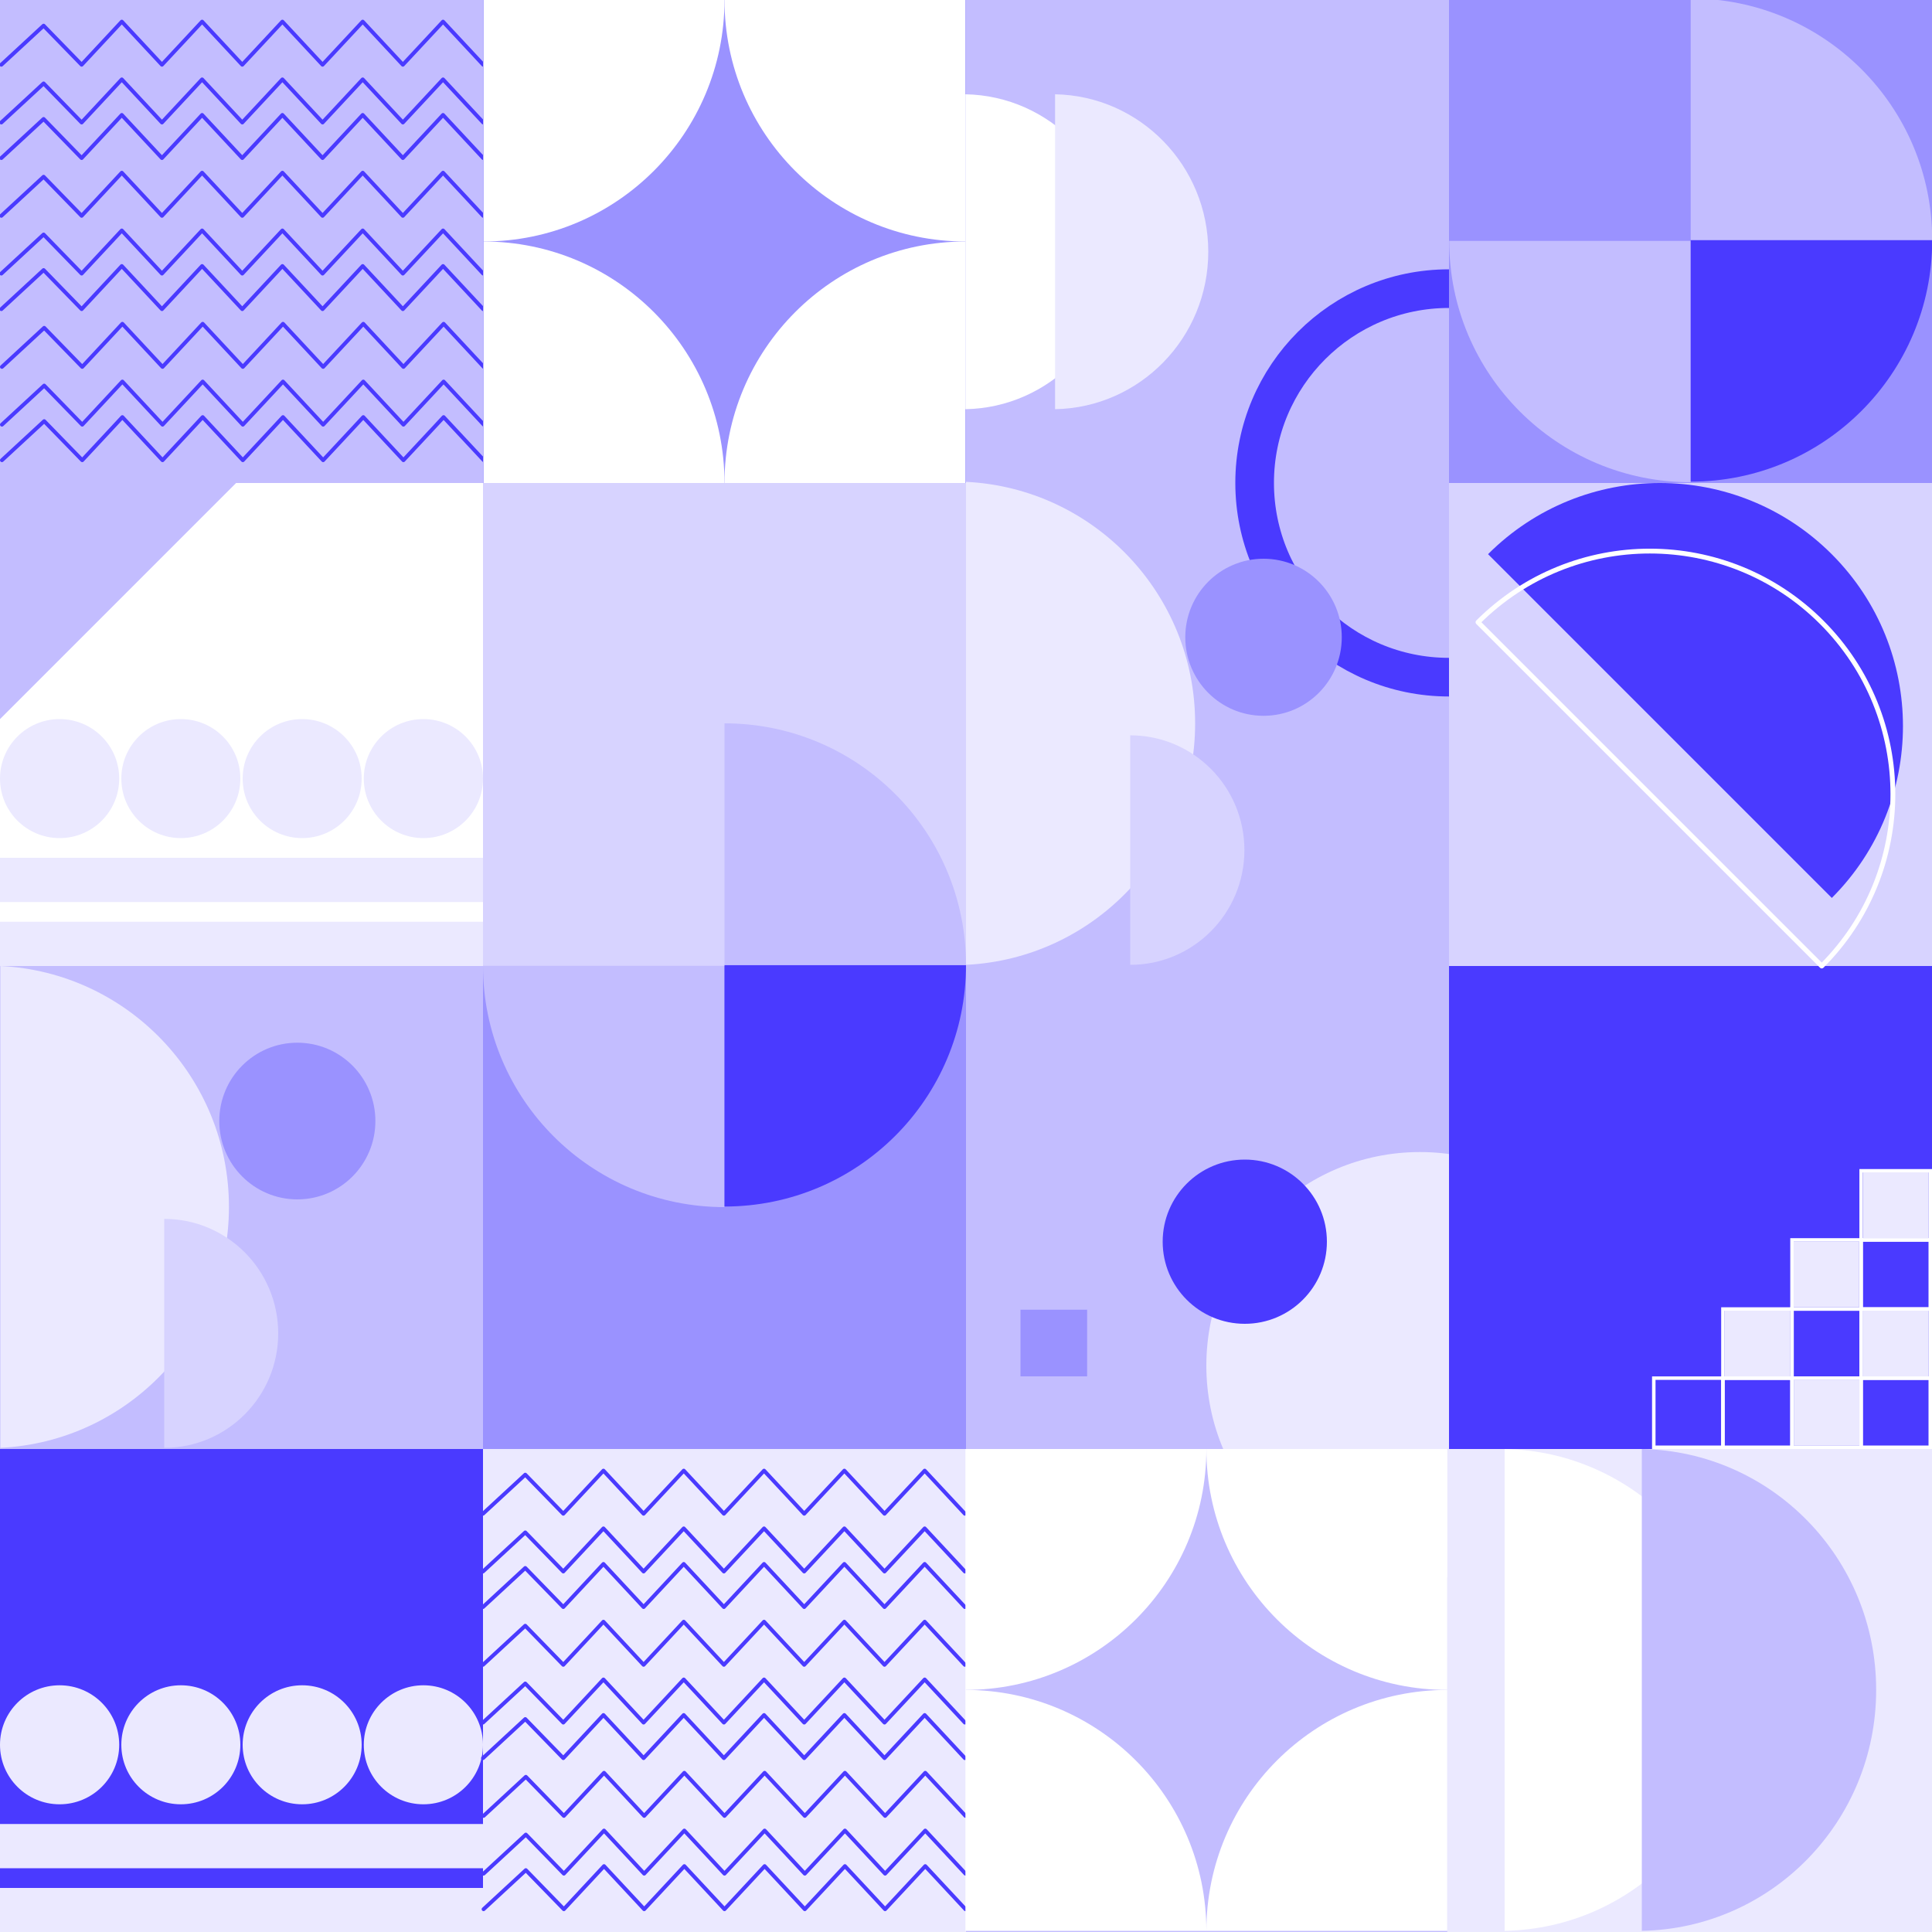 <svg width="10000" height="10000" viewBox="0 0 10000 10000" fill="none" xmlns="http://www.w3.org/2000/svg">
<rect x="0" y="0" width="10000" height="10000" fill="#333333" stroke="none"/>
<g clip-path="url(#clip0_1772_1362)">
<rect width="10000" height="10000" fill="white"/>
<rect width="2500" height="2500" fill="#C3BDFF"/>
<path d="M7 335L225.725 132.85L422.555 335L630.389 112L838.222 335L1046.06 112L1253.89 335L1461.72 112L1669.56 335L1877.39 112L2085.22 335L2293.17 112L2501 335" stroke="#4A3AFF" stroke-width="20" stroke-miterlimit="10" stroke-linecap="round" stroke-linejoin="round"/>
<path d="M7 1117L225.725 914.85L422.555 1117L630.389 894L838.222 1117L1046.06 894L1253.89 1117L1461.72 894L1669.56 1117L1877.39 894L2085.22 1117L2293.17 894L2501 1117" stroke="#4A3AFF" stroke-width="20" stroke-miterlimit="10" stroke-linecap="round" stroke-linejoin="round"/>
<path d="M10 1899L228.725 1696.85L425.555 1899L633.389 1676L841.222 1899L1049.06 1676L1256.89 1899L1464.72 1676L1672.56 1899L1880.39 1676L2088.22 1899L2296.17 1676L2504 1899" stroke="#4A3AFF" stroke-width="20" stroke-miterlimit="10" stroke-linecap="round" stroke-linejoin="round"/>
<path d="M7 634L225.725 431.85L422.555 634L630.389 411L838.222 634L1046.06 411L1253.89 634L1461.72 411L1669.56 634L1877.39 411L2085.22 634L2293.17 411L2501 634" stroke="#4A3AFF" stroke-width="20" stroke-miterlimit="10" stroke-linecap="round" stroke-linejoin="round"/>
<path d="M7 1416L225.725 1213.85L422.555 1416L630.389 1193L838.222 1416L1046.06 1193L1253.89 1416L1461.72 1193L1669.56 1416L1877.39 1193L2085.22 1416L2293.17 1193L2501 1416" stroke="#4A3AFF" stroke-width="20" stroke-miterlimit="10" stroke-linecap="round" stroke-linejoin="round"/>
<path d="M10 2198L228.725 1995.85L425.555 2198L633.389 1975L841.222 2198L1049.06 1975L1256.89 2198L1464.72 1975L1672.56 2198L1880.39 1975L2088.22 2198L2296.17 1975L2504 2198" stroke="#4A3AFF" stroke-width="20" stroke-miterlimit="10" stroke-linecap="round" stroke-linejoin="round"/>
<path d="M7 818L225.725 615.851L422.555 818L630.389 595L838.222 818L1046.06 595L1253.89 818L1461.72 595L1669.56 818L1877.39 595L2085.22 818L2293.17 595L2501 818" stroke="#4A3AFF" stroke-width="20" stroke-miterlimit="10" stroke-linecap="round" stroke-linejoin="round"/>
<path d="M7 1600L225.725 1397.85L422.555 1600L630.389 1377L838.222 1600L1046.06 1377L1253.89 1600L1461.72 1377L1669.56 1600L1877.39 1377L2085.22 1600L2293.17 1377L2501 1600" stroke="#4A3AFF" stroke-width="20" stroke-miterlimit="10" stroke-linecap="round" stroke-linejoin="round"/>
<path d="M10 2382L228.725 2179.85L425.555 2382L633.389 2159L841.222 2382L1049.06 2159L1256.89 2382L1464.72 2159L1672.56 2382L1880.39 2159L2088.22 2382L2296.17 2159L2504 2382" stroke="#4A3AFF" stroke-width="20" stroke-miterlimit="10" stroke-linecap="round" stroke-linejoin="round"/>
<rect y="2500" width="2500" height="2500" fill="white"/>
<path d="M1228 2494L0 3722V2494H1228Z" fill="#C3BDFF"/>
<rect y="5000" width="2500" height="2500" fill="#C3BDFF"/>
<rect x="2500" width="2500" height="2500" fill="#9A92FF"/>
<rect x="2500" y="2500" width="2500" height="2500" fill="#D7D3FF"/>
<rect x="2500" y="5000" width="2500" height="2500" fill="#9A92FF"/>
<path d="M3750 6248C3059.55 6248 2500 5688.9 2500 4999H3750V6248Z" fill="#C3BDFF"/>
<path d="M3750 6245V4995H5000C5000 5685.45 4440.45 6245 3750 6245Z" fill="#4A3AFF"/>
<path d="M5000 4994H3750V3744C4440.45 3744 5000 4303.78 5000 4994Z" fill="#C3BDFF"/>
<rect x="2500" y="7500" width="2500" height="2500" fill="#EBE9FF"/>
<rect x="5000" width="2500" height="2500" fill="#C3BDFF"/>
<path d="M4997 488V2118C5434.58 2109.96 5787 1748.33 5787 1303.05C5787 857.675 5434.68 496.045 4997 488Z" fill="white"/>
<path d="M5461 488V2118C5900.25 2109.96 6254 1748.33 6254 1303.05C6254 857.675 5900.25 496.045 5461 488Z" fill="#EBE9FF"/>
<rect x="5000" y="2500" width="2500" height="2500" fill="#C3BDFF"/>
<rect x="5000" y="5000" width="2500" height="2500" fill="#C3BDFF"/>
<rect x="5000" y="7500" width="2500" height="2500" fill="#C3BDFF"/>
<rect y="4771" width="2500" height="229" fill="#EBE9FF"/>
<rect y="4440" width="2500" height="229" fill="#EBE9FF"/>
<ellipse cx="308.5" cy="4030" rx="308.5" ry="308" fill="#EBE9FF"/>
<circle cx="936" cy="4030" r="308" fill="#EBE9FF"/>
<circle cx="1564" cy="4030" r="308" fill="#EBE9FF"/>
<circle cx="7349.5" cy="7068.5" r="1105.5" fill="#EBE9FF"/>
<circle cx="6443" cy="6427" r="425" fill="#4A3AFF"/>
<ellipse cx="2191.5" cy="4030" rx="308.5" ry="308" fill="#EBE9FF"/>
<path d="M4997.16 1250V2500H3750C3750 1809.6 4308.33 1250 4997.16 1250Z" fill="white"/>
<path d="M4997.16 0V1250C4308.33 1250 3750 690.4 3750 0H4997.16Z" fill="white"/>
<path d="M2502.84 0H3750C3750 690.4 3191.67 1250 2502.84 1250V0Z" fill="white"/>
<path d="M3750 2500H2502.84V1250C3191.67 1250 3750 1809.6 3750 2500Z" fill="white"/>
<path d="M7499.5 3505C8054.82 3505 8505 3054.82 8505 2499.5C8505 1944.18 8054.82 1494 7499.5 1494C6944.18 1494 6494 1944.18 6494 2499.5C6494 3054.82 6944.18 3505 7499.5 3505Z" stroke="#4A3AFF" stroke-width="200" stroke-miterlimit="10" stroke-linecap="round" stroke-linejoin="round"/>
<rect y="7500" width="2500" height="2500" fill="#4A3AFF"/>
<rect y="9772" width="2500" height="229" fill="#EBE9FF"/>
<rect y="9441" width="2500" height="229" fill="#EBE9FF"/>
<ellipse cx="308.5" cy="9031" rx="308.5" ry="308" fill="#EBE9FF"/>
<circle cx="936" cy="9031" r="308" fill="#EBE9FF"/>
<circle cx="1564" cy="9031" r="308" fill="#EBE9FF"/>
<ellipse cx="2191.5" cy="9031" rx="308.5" ry="308" fill="#EBE9FF"/>
<rect x="7491" y="7500" width="2509" height="2500" fill="#EBE9FF"/>
<path d="M7788 7500V9994C8457.11 9981.69 8996 9428.37 8996 8747.07C8996 8065.62 8457.26 7512.31 7788 7500Z" fill="white"/>
<path d="M8498 7500V9994C9169.9 9981.69 9711 9428.38 9711 8747.07C9711 8065.62 9169.9 7512.31 8498 7500Z" fill="#C3BDFF"/>
<rect x="7500" y="5000" width="2500" height="2500" fill="#4A3AFF"/>
<rect x="7500" y="2500" width="2500" height="2500" fill="#D7D3FF"/>
<path d="M9481.15 2868.67C9972.51 3360.04 9972.51 4156.64 9481.45 4647.71L7702.11 2868.37C8193.47 2377.01 8990.08 2377.31 9481.15 2868.67Z" fill="#4A3AFF"/>
<path d="M9429.04 3220.96C9920.4 3712.33 9920.4 4508.93 9429.34 5000L7650 3220.66C8141.37 2729.6 8937.97 2729.6 9429.04 3220.96Z" stroke="white" stroke-width="25" stroke-miterlimit="10" stroke-linecap="round" stroke-linejoin="round"/>
<path d="M9999.99 7124.25V7500.04H9624.2V7124.25H9999.99ZM9982.02 7482.07V7142.22H9642.17V7482.07H9982.02Z" fill="white"/>
<path d="M9642.18 6766.44V7142.23H9266.39V6766.44H9642.18ZM9624.21 7124.26V6784.41H9284.36V7124.26H9624.21Z" fill="white"/>
<path d="M9642.18 6408.81V6784.36H9266.39V6408.81H9642.18ZM9624.21 6766.39V6426.79H9284.36V6766.63H9624.21V6766.39Z" fill="white"/>
<path d="M9284.36 6766.44V7142.23H8908.81V6766.44H9284.36ZM9266.39 7124.26V6784.41H8926.79V7124.26H9266.39Z" fill="white"/>
<path d="M9999.99 6766.44V7142.23H9624.2V6766.44H9999.99ZM9982.02 7124.26V6784.41H9642.17V7124.26H9982.02Z" fill="white"/>
<path d="M9999.99 6408.81V6784.36H9624.2V6408.81H9999.99ZM9982.02 6766.39V6426.79H9642.17V6766.63H9982.02V6766.39Z" fill="white"/>
<path d="M9999.99 6051V6426.79H9624.2V6051H9999.99ZM9982.02 6408.82V6068.97H9642.17V6408.82H9982.02Z" fill="white"/>
<path d="M9642.18 7124.25V7500.04H9266.39V7124.25H9642.18ZM9624.21 7482.07V7142.22H9284.36V7482.07H9624.21Z" fill="white"/>
<path d="M9284.36 7124.25V7500.04H8908.81V7124.25H9284.36ZM9266.39 7482.07V7142.22H8926.79V7482.07H9266.39Z" fill="white"/>
<path d="M8926.79 7124.25V7500.04H8551V7124.25H8926.79ZM8908.82 7482.07V7142.22H8568.97V7482.07H8908.82Z" fill="white"/>
<rect x="8926.5" y="6784" width="340" height="340" fill="#EBE9FF"/>
<rect x="9284.5" y="7142" width="340" height="341" fill="#EBE9FF"/>
<rect x="9641.5" y="6784" width="341" height="340" fill="#EBE9FF"/>
<rect x="9642.5" y="6068" width="340" height="341" fill="#EBE9FF"/>
<rect x="9283.5" y="6426" width="340" height="340" fill="#EBE9FF"/>
<path d="M5000 2494V4994C5660.4 4961.82 6186 4414.56 6186 3744.14C6186 3073.72 5660.4 2526.18 5000 2494Z" fill="#EBE9FF"/>
<path d="M2 5000V7494C660.729 7461.9 1185 6915.95 1185 6247.14C1185 5578.33 660.729 5032.1 2 5000Z" fill="#EBE9FF"/>
<path d="M6540 3705C6763.68 3705 6945 3523 6945 3298.5C6945 3074 6763.68 2892 6540 2892C6316.32 2892 6135 3074 6135 3298.5C6135 3523 6316.32 3705 6540 3705Z" fill="#9A92FF"/>
<path d="M1539 6208C1762.12 6208 1943 6026.45 1943 5802.5C1943 5578.55 1762.12 5397 1539 5397C1315.88 5397 1135 5578.55 1135 5802.5C1135 6026.45 1315.88 6208 1539 6208Z" fill="#9A92FF"/>
<path d="M5850 3806V4994C6176.32 4994 6441 4728.01 6441 4400C6441 4071.99 6176.32 3806 5850 3806Z" fill="#D7D3FF"/>
<path d="M850 6309V7494C1175.76 7494 1440 7228.68 1440 6901.5C1440 6574.32 1175.76 6309 850 6309Z" fill="#D7D3FF"/>
<path d="M2500 7835L2718.73 7632.85L2915.56 7835L3123.39 7612L3331.22 7835L3539.06 7612L3746.89 7835L3954.72 7612L4162.56 7835L4370.39 7612L4578.22 7835L4786.17 7612L4994 7835" stroke="#4A3AFF" stroke-width="20" stroke-miterlimit="10" stroke-linecap="round" stroke-linejoin="round"/>
<path d="M2500 8617L2718.73 8414.85L2915.56 8617L3123.39 8394L3331.22 8617L3539.06 8394L3746.89 8617L3954.72 8394L4162.56 8617L4370.39 8394L4578.22 8617L4786.17 8394L4994 8617" stroke="#4A3AFF" stroke-width="20" stroke-miterlimit="10" stroke-linecap="round" stroke-linejoin="round"/>
<path d="M2503 9399L2721.73 9196.85L2918.56 9399L3126.39 9176L3334.22 9399L3542.06 9176L3749.89 9399L3957.72 9176L4165.56 9399L4373.39 9176L4581.22 9399L4789.17 9176L4997 9399" stroke="#4A3AFF" stroke-width="20" stroke-miterlimit="10" stroke-linecap="round" stroke-linejoin="round"/>
<path d="M2500 8134L2718.73 7931.85L2915.56 8134L3123.39 7911L3331.22 8134L3539.06 7911L3746.89 8134L3954.72 7911L4162.56 8134L4370.39 7911L4578.22 8134L4786.17 7911L4994 8134" stroke="#4A3AFF" stroke-width="20" stroke-miterlimit="10" stroke-linecap="round" stroke-linejoin="round"/>
<path d="M2500 8916L2718.73 8713.85L2915.56 8916L3123.39 8693L3331.22 8916L3539.06 8693L3746.89 8916L3954.72 8693L4162.56 8916L4370.39 8693L4578.22 8916L4786.17 8693L4994 8916" stroke="#4A3AFF" stroke-width="20" stroke-miterlimit="10" stroke-linecap="round" stroke-linejoin="round"/>
<path d="M2503 9698L2721.73 9495.85L2918.56 9698L3126.39 9475L3334.22 9698L3542.06 9475L3749.89 9698L3957.72 9475L4165.56 9698L4373.39 9475L4581.22 9698L4789.17 9475L4997 9698" stroke="#4A3AFF" stroke-width="20" stroke-miterlimit="10" stroke-linecap="round" stroke-linejoin="round"/>
<path d="M2500 8318L2718.73 8115.85L2915.56 8318L3123.39 8095L3331.22 8318L3539.06 8095L3746.89 8318L3954.72 8095L4162.56 8318L4370.39 8095L4578.22 8318L4786.17 8095L4994 8318" stroke="#4A3AFF" stroke-width="20" stroke-miterlimit="10" stroke-linecap="round" stroke-linejoin="round"/>
<path d="M2500 9100L2718.73 8897.85L2915.56 9100L3123.39 8877L3331.22 9100L3539.06 8877L3746.89 9100L3954.72 8877L4162.56 9100L4370.39 8877L4578.22 9100L4786.17 8877L4994 9100" stroke="#4A3AFF" stroke-width="20" stroke-miterlimit="10" stroke-linecap="round" stroke-linejoin="round"/>
<path d="M2503 9882L2721.73 9679.85L2918.56 9882L3126.39 9659L3334.22 9882L3542.06 9659L3749.89 9882L3957.72 9659L4165.56 9882L4373.39 9659L4581.22 9882L4789.17 9659L4997 9882" stroke="#4A3AFF" stroke-width="20" stroke-miterlimit="10" stroke-linecap="round" stroke-linejoin="round"/>
<path d="M7491.32 8747V9994H6244.16C6244.16 9305.26 6802.49 8747 7491.32 8747Z" fill="white"/>
<path d="M7491.32 7500V8747C6802.49 8747 6244.16 8188.74 6244.16 7500H7491.32Z" fill="white"/>
<path d="M4997 7500H6244.16C6244.16 8188.74 5685.83 8747 4997 8747V7500Z" fill="white"/>
<path d="M6244.16 9994H4997V8747C5685.83 8747 6244.16 9305.26 6244.16 9994Z" fill="white"/>
<rect x="5282" y="6779" width="345" height="345" fill="#9A92FF"/>
<rect x="7500" width="2500" height="2500" fill="#9A92FF"/>
<path d="M8751 2496C8060.55 2496 7501 1936.9 7501 1247H8751V2496Z" fill="#C3BDFF"/>
<path d="M8751 2493V1243H10001C10001 1933.45 9441.45 2493 8751 2493Z" fill="#4A3AFF"/>
<path d="M10001 1242H8751V-8C9441.45 -8 10001 551.782 10001 1242Z" fill="#C3BDFF"/>
</g>
<defs>
<clipPath id="clip0_1772_1362">
<rect width="10000" height="10000" fill="white"/>
</clipPath>
</defs>
</svg>
